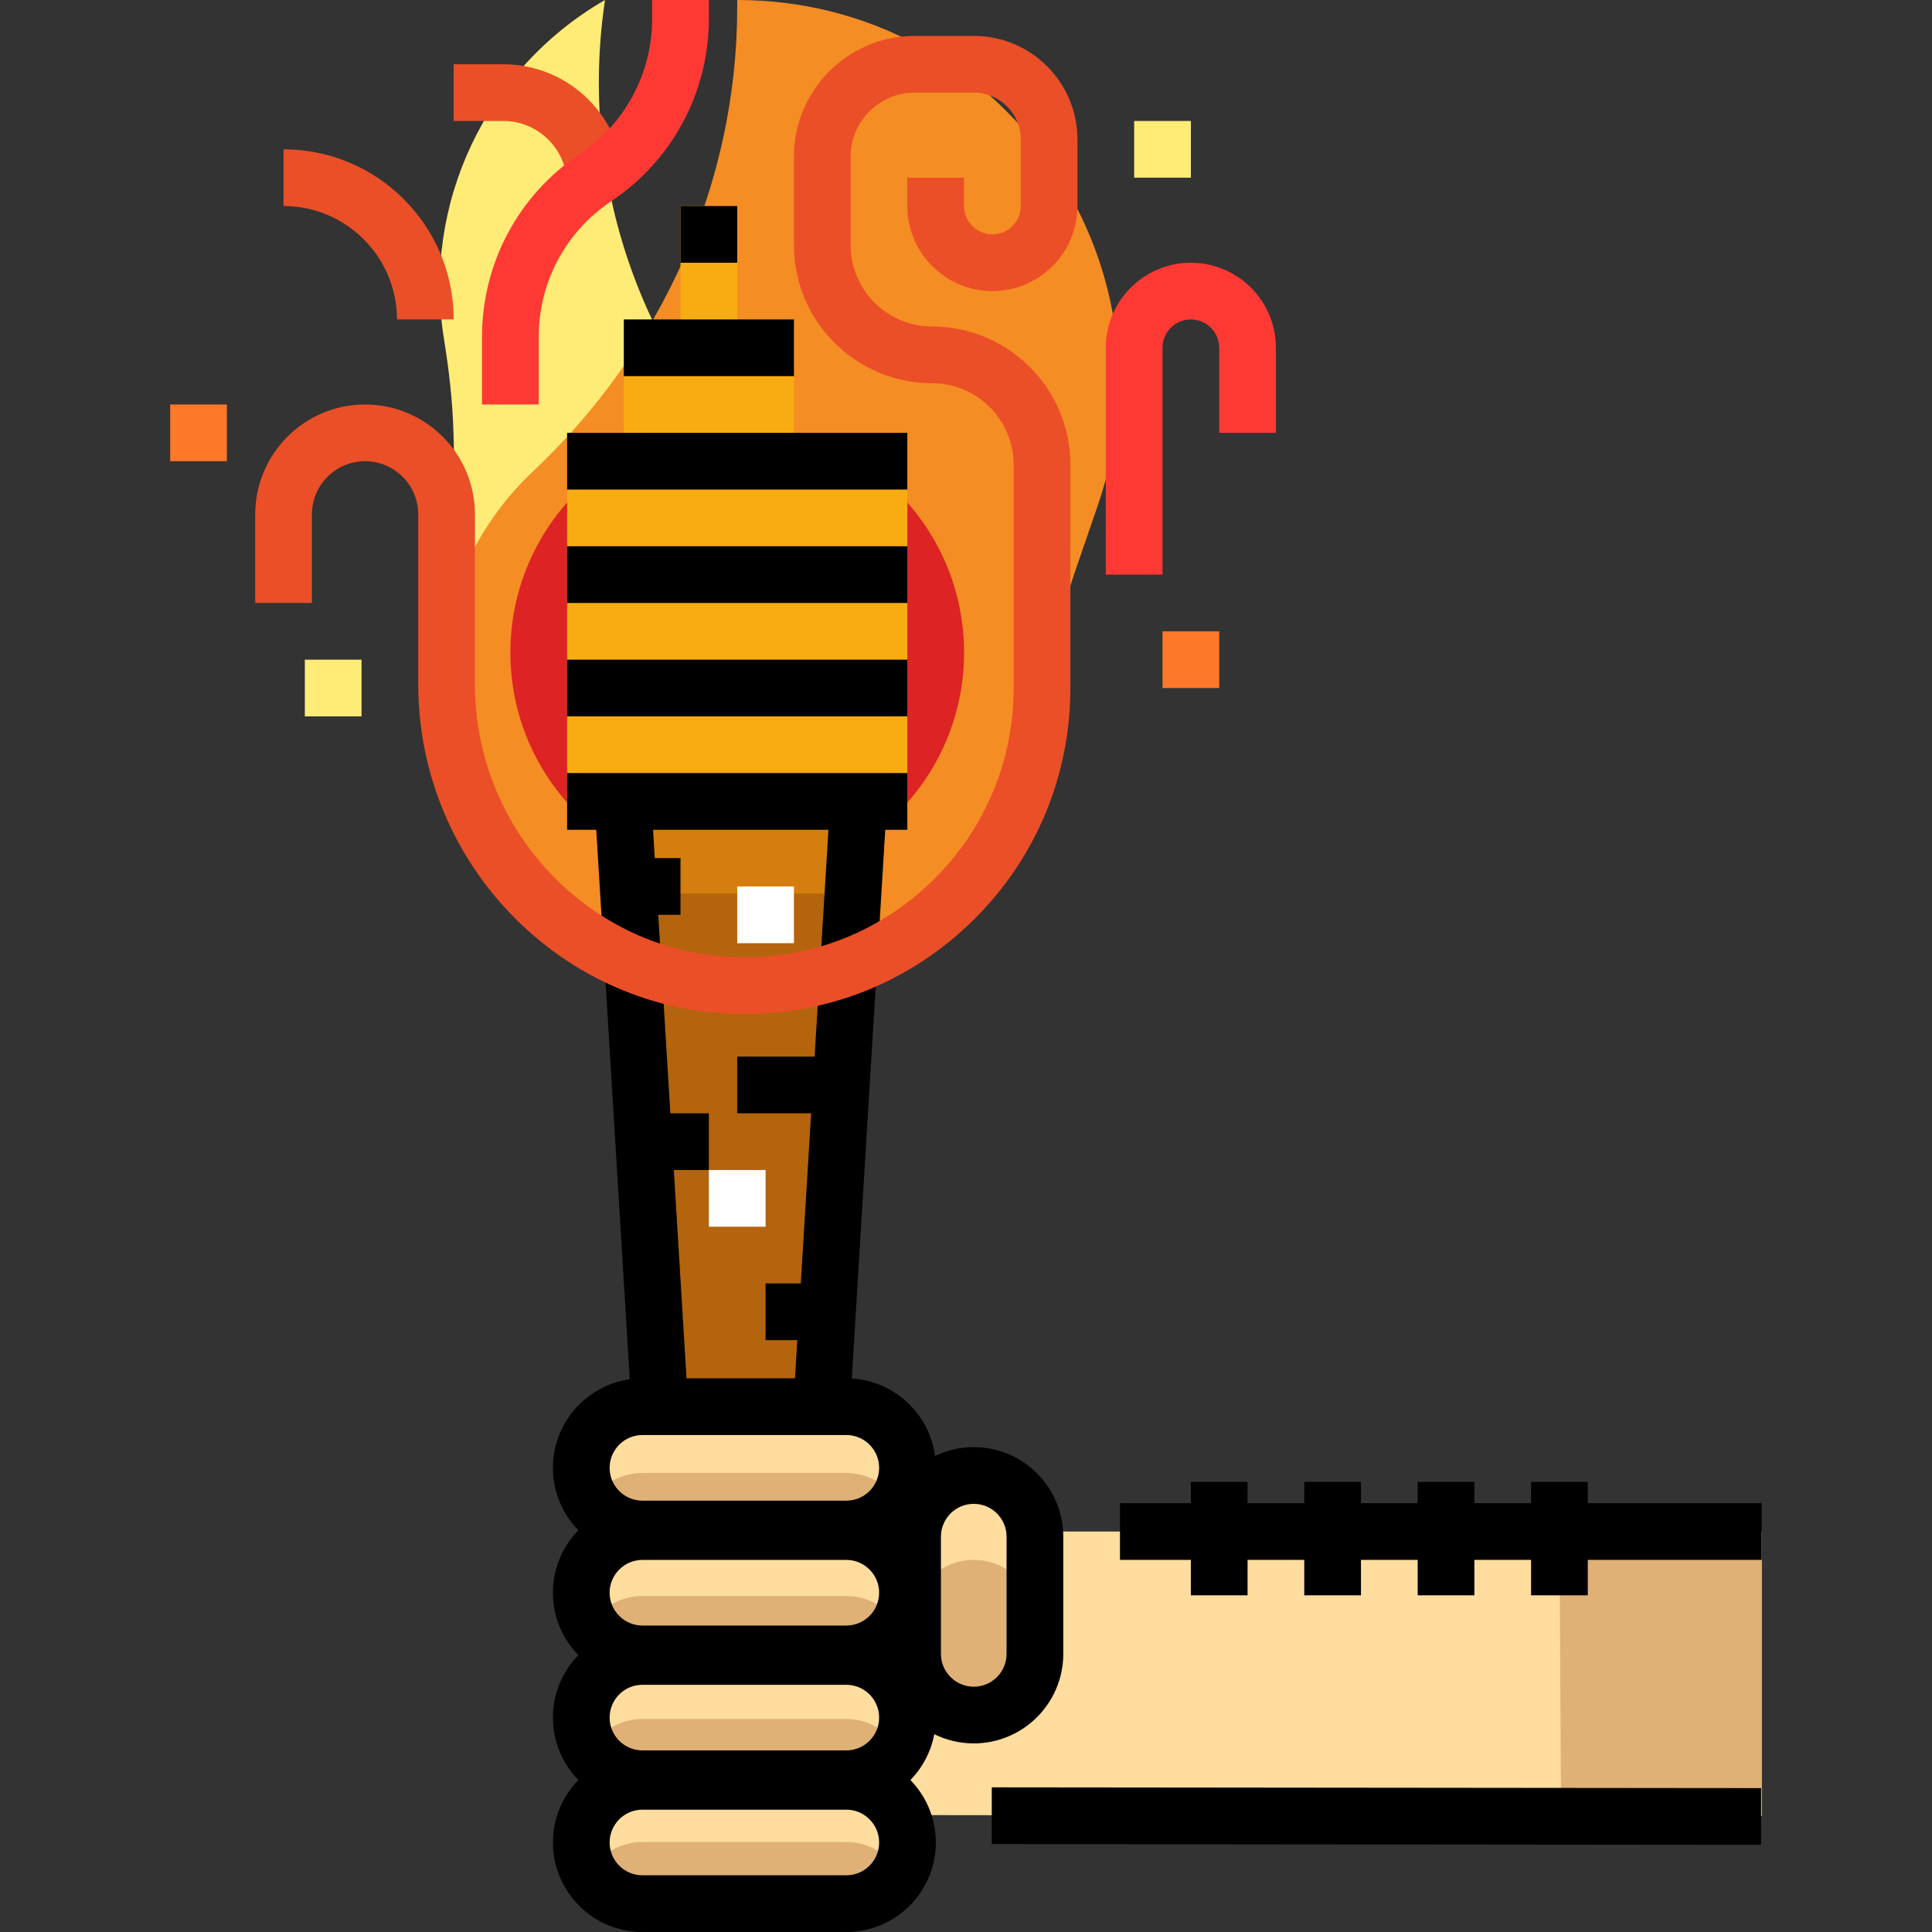 <!-- icon666.com - MILLIONS vector ICONS FREE --><svg version="1.1" id="Capa_1" xmlns="http://www.w3.org/2000/svg" xmlns:xlink="http://www.w3.org/1999/xlink" x="0px" y="0px" viewBox="0 0 512 512" style="enable-background:new 0 0 512 512;" xml:space="preserve"><rect x="0" y="0" width="512" height="512" fill="#333333" stroke="none"/><polyline style="fill:#FFDD9E;" points="232.938,481.005 466.866,481.3 466.866,405.868 231.06,405.868 "></polyline><path style="fill:#DFB176;" d="M258.054,454.507L258.054,454.507c-8.952,0-16.21-7.257-16.21-16.21v-31.068 c0-8.952,7.257-16.21,16.21-16.21l0,0c8.952,0,16.21,7.257,16.21,16.21v31.068C274.264,447.25,267.007,454.507,258.054,454.507z"></path><path style="fill:#FFDD9E;" d="M258.054,391.02L258.054,391.02c-8.952,0-16.21,7.257-16.21,16.21v22.362 c0-8.952,7.257-16.21,16.21-16.21l0,0c8.952,0,16.21,7.257,16.21,16.21v-22.362C274.264,398.277,267.007,391.02,258.054,391.02z"></path><path id="SVGCleanerId_0" style="fill:#DFB176;" d="M240.494,388.994L240.494,388.994c0,8.952-7.257,16.21-16.21,16.21h-54.032 c-8.952,0-16.21-7.257-16.21-16.21l0,0c0-8.952,7.257-16.21,16.21-16.21h54.032C233.237,372.784,240.494,380.042,240.494,388.994z"></path><g><path id="SVGCleanerId_0_1_" style="fill:#DFB176;" d="M240.494,388.994L240.494,388.994c0,8.952-7.257,16.21-16.21,16.21h-54.032 c-8.952,0-16.21-7.257-16.21-16.21l0,0c0-8.952,7.257-16.21,16.21-16.21h54.032C233.237,372.784,240.494,380.042,240.494,388.994z"></path></g><path style="fill:#FFDD9E;" d="M224.284,372.784h-54.032c-8.952,0-16.21,7.257-16.21,16.21l0,0c0,3.241,0.962,6.252,2.6,8.785 c2.887-4.463,7.898-7.424,13.61-7.424h54.032c5.711,0,10.723,2.96,13.61,7.424c1.638-2.533,2.6-5.544,2.6-8.785l0,0 C240.494,380.042,233.237,372.784,224.284,372.784z"></path><path style="fill:#DFB176;" d="M240.494,421.592L240.494,421.592c0,8.952-7.257,16.21-16.21,16.21h-54.032 c-8.952,0-16.21-7.257-16.21-16.21l0,0c0-8.952,7.257-16.21,16.21-16.21h54.032C233.237,405.382,240.494,412.639,240.494,421.592z"></path><path style="fill:#FFDD9E;" d="M224.284,405.382h-54.032c-8.952,0-16.21,7.257-16.21,16.21l0,0c0,3.241,0.962,6.252,2.6,8.785 c2.887-4.463,7.898-7.424,13.61-7.424h54.032c5.711,0,10.723,2.96,13.61,7.424c1.638-2.533,2.6-5.544,2.6-8.785l0,0 C240.494,412.639,233.237,405.382,224.284,405.382z"></path><path style="fill:#DFB176;" d="M240.494,454.19L240.494,454.19c0,8.952-7.257,16.21-16.21,16.21h-54.032 c-8.952,0-16.21-7.257-16.21-16.21l0,0c0-8.952,7.257-16.21,16.21-16.21h54.032C233.237,437.981,240.494,445.238,240.494,454.19z"></path><path style="fill:#FFDD9E;" d="M224.284,437.981h-54.032c-8.952,0-16.21,7.257-16.21,16.21l0,0c0,3.241,0.962,6.252,2.6,8.785 c2.887-4.463,7.898-7.424,13.61-7.424h54.032c5.711,0,10.723,2.96,13.61,7.424c1.638-2.533,2.6-5.544,2.6-8.785l0,0 C240.494,445.238,233.237,437.981,224.284,437.981z"></path><path style="fill:#DFB176;" d="M240.494,486.788L240.494,486.788c0,8.952-7.257,16.21-16.21,16.21h-54.032 c-8.952,0-16.21-7.257-16.21-16.21l0,0c0-8.952,7.257-16.21,16.21-16.21h54.032C233.237,470.579,240.494,477.836,240.494,486.788z"></path><path style="fill:#FFDD9E;" d="M224.284,470.579h-54.032c-8.952,0-16.21,7.257-16.21,16.21l0,0c0,3.241,0.962,6.252,2.6,8.785 c2.887-4.463,7.898-7.424,13.61-7.424h54.032c5.711,0,10.723,2.96,13.61,7.424c1.638-2.533,2.6-5.544,2.6-8.785l0,0 C240.494,477.836,233.237,470.579,224.284,470.579z"></path><polyline style="fill:#DFB176;" points="413.695,481.005 466.866,481.3 466.866,405.868 413.268,405.868 "></polyline><path style="fill:#FFEC76;" d="M122.11,187.969l-1.928-73.05c-0.223-8.449-1.188-16.852-2.539-25.196 C111.9,54.207,128.577,18.302,160.334,0l0,0l-0.127,0.886c-7.325,50.846,12.413,101.83,52.068,134.487l0,0L122.11,187.969z"></path><path style="fill:#F48D24;" d="M272.671,198.183c-7.459,36.573-40.221,63.94-79.204,63.022c-41.852-0.985-75.984-35.118-76.97-76.97 c-0.551-23.391,9.082-44.541,24.775-59.33c34.039-32.077,54.097-76.237,54.097-123.008V0l0,0 c69.398,0,118.146,68.344,95.552,133.961l-5.292,15.368C280.137,165.279,276.042,181.653,272.671,198.183z"></path><circle style="fill:#DD2323;" cx="195.373" cy="172.936" r="60.11"></circle><g><rect x="180.346" y="54.6" style="fill:#F9AC11;" width="15.028" height="33.812"></rect><rect x="165.318" y="86.528" style="fill:#F9AC11;" width="45.083" height="33.812"></rect></g><polyline style="fill:#B3640D;" points="227.303,216.146 217.911,370.177 174.707,370.177 165.314,216.146 "></polyline><rect x="165.318" y="214.262" style="fill:#D37E0E;" width="61.988" height="22.541"></rect><rect x="150.291" y="114.71" style="fill:#F9AC11;" width="90.165" height="103.309"></rect><rect x="150.291" y="174.82" width="90.165" height="15.028"></rect><rect x="150.291" y="144.765" width="90.165" height="15.028"></rect><rect x="150.291" y="114.71" width="90.165" height="15.028"></rect><path style="fill:#EB4F27;" d="M120.232,84.655h-15.028c0-16.572-13.483-30.055-30.055-30.055V39.572 C100.008,39.572,120.232,59.796,120.232,84.655z"></path><path style="fill:#FE3934;" d="M308.076,152.279h-15.027v-60.11c0-12.43,10.113-22.541,22.541-22.541s22.541,10.112,22.541,22.541 v22.541h-15.027V92.169c0-4.144-3.37-7.514-7.514-7.514c-4.144,0-7.514,3.37-7.514,7.514V152.279z"></path><path style="fill:#EB4F27;" d="M165.314,48.965h-15.027c0-9.322-7.584-16.906-16.906-16.906h-13.149V17.031h13.149 C150.989,17.031,165.314,31.356,165.314,48.965z"></path><rect x="263.018" y="473.622" transform="matrix(-1 -0.001 0.001 -1 729.235 962.781)" width="203.873" height="15.028"></rect><rect x="165.318" y="84.655" width="45.083" height="15.028"></rect><rect x="180.346" y="54.6" width="15.028" height="15.028"></rect><g><rect x="45.098" y="107.196" style="fill:#FE7829;" width="15.028" height="15.028"></rect><rect x="308.08" y="167.306" style="fill:#FE7829;" width="15.028" height="15.028"></rect></g><g><rect x="300.566" y="32.059" style="fill:#FFEC76;" width="15.028" height="15.028"></rect><rect x="80.784" y="174.82" style="fill:#FFEC76;" width="15.028" height="15.028"></rect></g><g><rect x="195.373" y="234.93" style="fill:#FFFFFF;" width="15.028" height="15.028"></rect><rect x="187.86" y="310.067" style="fill:#FFFFFF;" width="15.028" height="15.028"></rect></g><path d="M258.054,383.506c-3.674,0-7.154,0.84-10.261,2.336c-1.484-11.124-10.705-19.834-22.058-20.524l8.867-145.417h5.85v-15.027 h-90.165v15.027h7.728l8.878,145.61c-11.495,1.637-20.364,11.54-20.364,23.481c0,6.432,2.577,12.269,6.746,16.547 c-4.17,4.278-6.746,10.115-6.746,16.547s2.577,12.269,6.746,16.547c-4.17,4.278-6.746,10.116-6.746,16.547 c0,6.432,2.577,12.269,6.746,16.547c-4.17,4.278-6.746,10.115-6.746,16.547c0,13.081,10.642,23.723,23.723,23.723h54.032 c13.081,0,23.723-10.642,23.723-23.723c0-6.432-2.577-12.269-6.746-16.547c3.195-3.277,5.45-7.472,6.332-12.147 c3.158,1.559,6.709,2.438,10.462,2.438c13.081,0,23.723-10.642,23.723-23.723v-31.068 C281.778,394.148,271.135,383.506,258.054,383.506z M224.284,463.878h-54.032c-4.795,0-8.696-3.901-8.696-8.696 c0-4.795,3.901-8.696,8.696-8.696h54.032c4.795,0,8.696,3.901,8.696,8.696C232.98,459.977,229.079,463.878,224.284,463.878z M170.253,413.393h54.032c4.795,0,8.696,3.901,8.696,8.696c0,4.795-3.901,8.696-8.696,8.696h-54.032 c-4.795,0-8.696-3.901-8.696-8.696C161.558,417.294,165.458,413.393,170.253,413.393z M219.546,219.902l-3.666,60.11h-20.512v15.027 h19.595l-2.749,45.083h-9.332v15.027h8.415l-0.617,10.121h-28.747l-3.366-55.203h9.286V295.04h-10.203l-3.207-52.596h5.896v-15.028 h-6.812l-0.458-7.514H219.546z M170.253,380.298h54.032c4.795,0,8.696,3.901,8.696,8.696c0,4.795-3.901,8.696-8.696,8.696h-54.032 c-4.795,0-8.696-3.901-8.696-8.696C161.558,384.199,165.458,380.298,170.253,380.298z M224.284,496.973h-54.032 c-4.795,0-8.696-3.901-8.696-8.696c0-4.795,3.901-8.696,8.696-8.696h54.032c4.795,0,8.696,3.901,8.696,8.696 C232.98,493.071,229.079,496.973,224.284,496.973z M266.75,438.297c0,4.795-3.901,8.696-8.696,8.696 c-4.795,0-8.696-3.901-8.696-8.696v-31.068c0-4.795,3.901-8.696,8.696-8.696c4.795,0,8.696,3.901,8.696,8.696V438.297z"></path><path style="fill:#FE3934;" d="M142.773,107.196h-15.028V89.205c0-19.482,9.678-37.564,25.887-48.371 c12.02-8.014,19.195-21.421,19.195-35.867V0h15.027v4.967c0,19.482-9.678,37.564-25.887,48.371 c-12.02,8.014-19.195,21.421-19.195,35.867V107.196z"></path><polygon points="466.866,398.354 420.782,398.354 420.782,392.719 405.754,392.719 405.754,398.354 390.727,398.354 390.727,392.719 375.699,392.719 375.699,398.354 360.672,398.354 360.672,392.719 345.644,392.719 345.644,398.354 330.617,398.354 330.617,392.719 315.589,392.719 315.589,398.354 296.805,398.354 296.805,413.382 315.589,413.382 315.589,422.774 330.617,422.774 330.617,413.382 345.644,413.382 345.644,422.774 360.672,422.774 360.672,413.382 375.699,413.382 375.699,422.774 390.727,422.774 390.727,413.382 405.754,413.382 405.754,422.774 420.782,422.774 420.782,413.382 466.866,413.382 "></polygon><path style="fill:#EB4F27;" d="M197.254,268.742c-0.22,0-0.439-0.001-0.66-0.002c-47.285-0.351-85.754-39.556-85.754-87.396v-45.031 c0-7.768-6.321-14.089-14.089-14.089s-14.089,6.321-14.089,14.089v23.48H67.635v-23.481c0-16.054,13.062-29.116,29.116-29.116 s29.116,13.062,29.116,29.116v45.031c0,39.615,31.778,72.08,70.838,72.368c19.175,0.156,37.226-7.215,50.827-20.717 c13.604-13.504,21.097-31.496,21.097-50.662v-59.171c0-11.912-9.691-21.603-21.603-21.603c-20.198,0-36.63-16.432-36.63-36.63 v-23.42c0-17.64,14.351-31.992,31.992-31.992h15.704c15.132,0,27.443,12.311,27.443,27.443V54.6 c0,12.43-10.113,22.541-22.541,22.541c-12.429,0-22.541-10.112-22.541-22.541v-7.514h15.027V54.6c0,4.144,3.37,7.514,7.514,7.514 c4.144,0,7.514-3.37,7.514-7.514V36.961c0-6.846-5.57-12.416-12.416-12.416h-15.704c-9.354,0-16.964,7.61-16.964,16.964v23.422 c0,11.912,9.691,21.603,21.603,21.603c20.198,0,36.63,16.432,36.63,36.63v59.17c0,23.201-9.07,44.981-25.537,61.327 C241.809,259.85,220.217,268.741,197.254,268.742z"></path></svg>